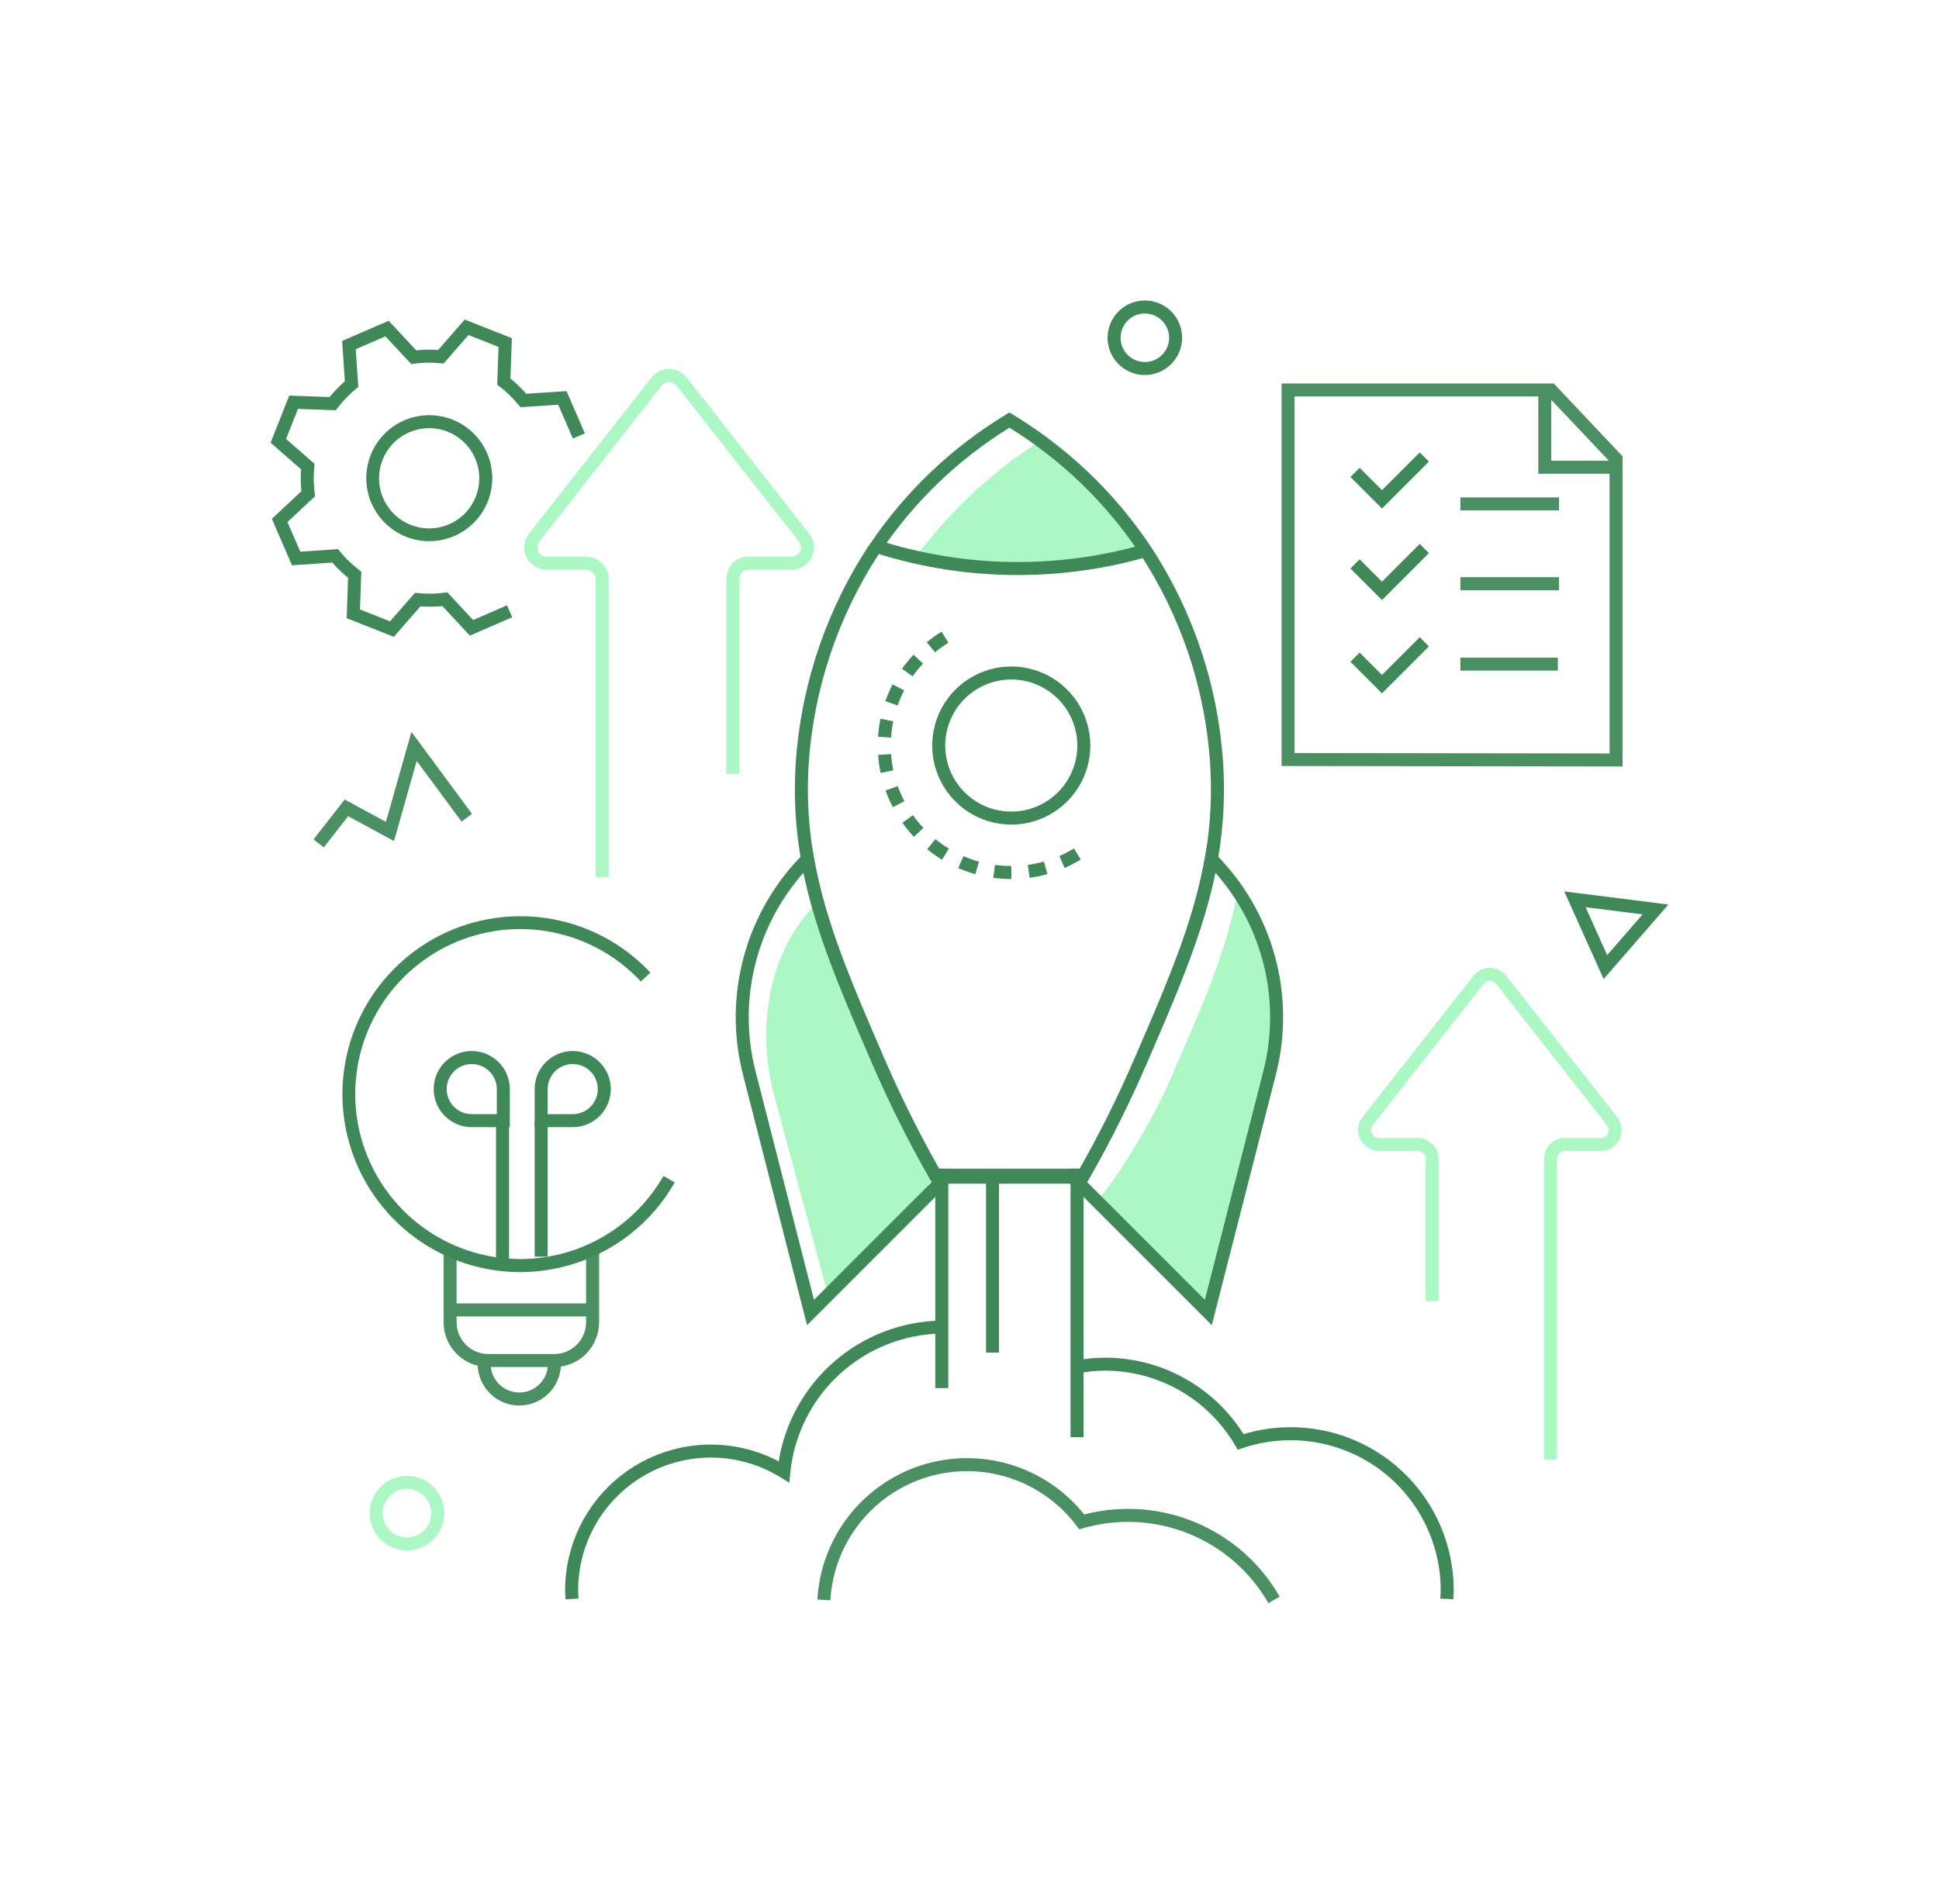 <svg width="447" height="439" viewBox="0 0 447 439" fill="none" xmlns="http://www.w3.org/2000/svg">
<path d="M74.632 195.365L72.272 193.517L79.462 184.332L88.969 189.478L94.849 168.726L108.812 187.641L106.4 189.421L96.067 175.422L90.832 193.894L80.263 188.173L74.632 195.365ZM374.053 176.709L295.445 176.597V88.408H358.177L374.054 105.201L374.053 176.709ZM298.443 173.604L371.056 173.707V106.394L356.886 91.406H298.443V173.604Z" fill="#4A9062"/>
<path d="M372.555 109.214H354.619V89.907H357.617V106.216H372.555V109.214Z" fill="#4A9062"/>
<path d="M318.589 117.241L311.316 109.97L313.436 107.851L318.589 113.002L327.291 104.3L329.41 106.42L318.589 117.241ZM318.589 138.337L311.316 131.065L313.436 128.945L318.589 134.098L327.291 125.396L329.41 127.515L318.589 138.337ZM318.589 159.843L311.316 152.571L313.436 150.451L318.589 155.604L327.291 146.901L329.41 149.02L318.589 159.843Z" fill="#3F8958"/>
<path d="M336.667 133.064H359.406V136.062H336.667V133.064ZM336.667 114.674H359.406V117.672H336.667V114.674ZM336.667 151.609H359.131V154.607H336.667V151.609Z" fill="#4A9062"/>
<path d="M90.783 146.812L79.921 142.518L80.242 133.206C78.932 132.142 77.716 130.967 76.609 129.693L67.316 130.322L62.673 119.606L69.481 113.248C69.31 111.569 69.283 109.879 69.4 108.196L62.382 102.063L66.676 91.2L75.988 91.528C77.052 90.218 78.228 89.002 79.502 87.894L78.873 78.601L89.594 73.953L95.948 80.763C97.627 80.591 99.318 80.565 101.002 80.687L107.129 73.67L117.998 77.962L117.672 87.273C118.982 88.338 120.197 89.514 121.305 90.788L130.602 90.167L134.824 99.91L132.074 101.104L128.691 93.299L119.983 93.879L119.494 93.287C118.233 91.758 116.804 90.376 115.234 89.167L114.623 88.697L114.927 79.971L107.996 77.236L102.252 83.811L101.483 83.737C99.513 83.541 97.526 83.571 95.562 83.826L94.799 83.926L88.843 77.545L82.006 80.51L82.596 89.214L82.002 89.703C80.473 90.965 79.091 92.395 77.881 93.966L77.412 94.578L68.687 94.27L65.949 101.198L72.522 106.942L72.448 107.708C72.258 109.681 72.29 111.668 72.543 113.634L72.643 114.397L66.265 120.353L69.225 127.189L77.933 126.599L78.423 127.195C79.682 128.724 81.11 130.106 82.68 131.314L83.29 131.784L82.991 140.508L89.919 143.246L95.662 136.676L96.428 136.75C98.403 136.94 100.393 136.91 102.361 136.659L103.122 136.562L109.071 142.94L116.878 139.554L118.072 142.304L108.322 146.531L101.969 139.72C100.29 139.89 98.599 139.917 96.915 139.799L90.783 146.812ZM98.978 124.765C95.382 124.77 91.913 123.44 89.241 121.034C86.569 118.627 84.885 115.315 84.514 111.739C84.144 108.162 85.114 104.575 87.236 101.672C89.358 98.769 92.481 96.756 96.001 96.024C99.522 95.291 103.189 95.891 106.292 97.706C109.396 99.522 111.716 102.424 112.803 105.852C113.89 109.28 113.667 112.988 112.177 116.261C110.686 119.534 108.035 122.137 104.736 123.567C102.918 124.354 100.959 124.762 98.978 124.765ZM98.955 98.709C96.078 98.704 93.302 99.772 91.171 101.705C89.04 103.638 87.706 106.297 87.431 109.161C87.156 112.025 87.959 114.889 89.683 117.193C91.408 119.496 93.929 121.073 96.755 121.616C99.581 122.158 102.507 121.628 104.962 120.127C107.417 118.626 109.224 116.263 110.029 113.501C110.835 110.739 110.581 107.775 109.317 105.19C108.053 102.605 105.871 100.585 103.196 99.524C101.847 98.987 100.408 98.711 98.955 98.709Z" fill="#3F8958"/>
<path d="M103.902 300.49H135.635V303.488H103.902V300.49Z" fill="#4A9062"/>
<path d="M117.526 259.857H108.752C107.017 259.857 105.321 259.343 103.878 258.379C102.435 257.414 101.31 256.044 100.646 254.441C99.982 252.838 99.809 251.074 100.147 249.372C100.486 247.67 101.321 246.106 102.548 244.879C103.775 243.652 105.339 242.816 107.041 242.478C108.743 242.139 110.507 242.313 112.11 242.977C113.713 243.641 115.083 244.766 116.047 246.209C117.011 247.652 117.526 249.348 117.526 251.083V259.857ZM108.752 245.307C107.22 245.307 105.751 245.916 104.668 246.999C103.585 248.082 102.976 249.551 102.976 251.083C102.976 252.615 103.585 254.084 104.668 255.168C105.751 256.251 107.22 256.859 108.752 256.859H114.528V251.083C114.527 249.552 113.918 248.084 112.835 247.001C111.752 245.918 110.284 245.309 108.752 245.307ZM132.031 259.857H123.258V251.083C123.258 249.348 123.772 247.652 124.737 246.209C125.701 244.766 127.071 243.641 128.674 242.977C130.277 242.313 132.041 242.139 133.743 242.478C135.445 242.816 137.009 243.652 138.236 244.879C139.463 246.106 140.298 247.67 140.637 249.372C140.975 251.074 140.802 252.838 140.138 254.441C139.473 256.044 138.349 257.414 136.906 258.379C135.463 259.343 133.767 259.857 132.032 259.857H132.031ZM126.256 256.859H132.032C133.174 256.859 134.291 256.521 135.241 255.886C136.19 255.251 136.931 254.349 137.368 253.294C137.805 252.238 137.919 251.077 137.697 249.956C137.474 248.836 136.924 247.807 136.116 246.999C135.308 246.191 134.279 245.641 133.158 245.418C132.038 245.195 130.877 245.31 129.821 245.747C128.766 246.184 127.864 246.924 127.229 247.874C126.595 248.824 126.256 249.941 126.256 251.083V256.859Z" fill="#3F8958"/>
<path d="M123.258 258.358H126.256V289.723H123.258V258.358ZM114.35 257.152H117.347V290.836H114.35V257.152Z" fill="#3F8958"/>
<path d="M119.717 324.034C117.172 324.031 114.732 323.019 112.932 321.219C111.132 319.419 110.12 316.979 110.117 314.434H113.115C113.115 316.185 113.811 317.864 115.049 319.102C116.287 320.34 117.966 321.036 119.717 321.036C121.468 321.036 123.148 320.34 124.386 319.102C125.624 317.864 126.32 316.185 126.32 314.434H129.317C129.315 316.979 128.303 319.419 126.503 321.219C124.703 323.019 122.263 324.031 119.717 324.034Z" fill="#4A9062"/>
<path d="M127.802 315.158H112.569C109.837 315.155 107.217 314.069 105.285 312.137C103.353 310.205 102.266 307.586 102.262 304.853V288.306H105.26V304.853C105.263 306.791 106.034 308.648 107.404 310.018C108.774 311.388 110.631 312.158 112.569 312.16H127.802C129.739 312.158 131.597 311.388 132.967 310.018C134.337 308.648 135.108 306.791 135.11 304.853V288.781H138.108V304.852C138.104 307.585 137.018 310.204 135.086 312.136C133.154 314.068 130.534 315.154 127.802 315.157V315.158Z" fill="#4A9062"/>
<path d="M119.867 293.281C113.067 293.265 106.377 291.558 100.4 288.315C94.422 285.072 89.345 280.393 85.624 274.701C81.903 269.008 79.656 262.48 79.084 255.703C78.512 248.927 79.634 242.114 82.348 235.879C85.062 229.643 89.284 224.18 94.633 219.981C99.983 215.782 106.292 212.978 112.994 211.823C119.695 210.667 126.579 211.195 133.026 213.36C139.473 215.525 145.28 219.258 149.926 224.225L147.736 226.272C142.27 220.416 135.096 216.435 127.235 214.897C119.374 213.358 111.228 214.341 103.958 217.704C96.689 221.067 90.666 226.64 86.75 233.627C82.833 240.615 81.223 248.66 82.147 256.617C83.072 264.573 86.485 272.035 91.9 277.938C97.315 283.841 104.455 287.883 112.302 289.49C120.149 291.096 128.303 290.184 135.602 286.883C142.9 283.582 148.97 278.062 152.947 271.108L155.551 272.595C152.889 277.282 149.323 281.395 145.061 284.694C140.799 287.994 135.925 290.416 130.721 291.819C127.184 292.787 123.534 293.279 119.867 293.281ZM369.685 225.713L360.609 205.509L384.617 208.534L369.685 225.713ZM365.53 209.15L370.499 220.207L378.671 210.806L365.53 209.15ZM263.926 86.46C262.226 86.461 260.565 85.957 259.152 85.013C257.739 84.069 256.637 82.727 255.987 81.157C255.337 79.587 255.166 77.86 255.498 76.193C255.829 74.526 256.647 72.995 257.849 71.793C259.05 70.592 260.581 69.773 262.248 69.442C263.915 69.11 265.642 69.28 267.212 69.93C268.782 70.581 270.124 71.682 271.068 73.095C272.013 74.508 272.516 76.169 272.516 77.868C272.514 80.146 271.608 82.33 269.997 83.941C268.387 85.551 266.203 86.458 263.926 86.46ZM263.926 72.273C262.819 72.273 261.738 72.601 260.818 73.216C259.898 73.83 259.18 74.704 258.757 75.726C258.333 76.748 258.222 77.873 258.438 78.958C258.654 80.043 259.186 81.04 259.968 81.822C260.751 82.605 261.747 83.138 262.832 83.354C263.917 83.57 265.042 83.459 266.064 83.036C267.087 82.613 267.96 81.896 268.575 80.976C269.19 80.056 269.518 78.975 269.519 77.868C269.517 76.385 268.927 74.963 267.879 73.915C266.83 72.866 265.409 72.275 263.926 72.273Z" fill="#3F8958"/>
<path d="M93.823 357.436C92.124 357.436 90.462 356.932 89.049 355.988C87.636 355.044 86.535 353.703 85.884 352.133C85.234 350.563 85.064 348.835 85.395 347.168C85.726 345.502 86.544 343.971 87.746 342.769C88.947 341.567 90.478 340.749 92.145 340.417C93.811 340.085 95.539 340.255 97.109 340.905C98.679 341.555 100.021 342.657 100.965 344.069C101.909 345.482 102.414 347.143 102.414 348.843C102.411 351.121 101.505 353.305 99.895 354.916C98.284 356.527 96.101 357.433 93.823 357.436ZM93.823 343.249C92.716 343.248 91.635 343.576 90.715 344.191C89.795 344.805 89.078 345.679 88.654 346.701C88.23 347.723 88.12 348.848 88.335 349.933C88.551 351.019 89.084 352.016 89.866 352.798C90.648 353.581 91.645 354.113 92.73 354.329C93.815 354.545 94.94 354.435 95.962 354.011C96.985 353.588 97.858 352.871 98.473 351.951C99.088 351.031 99.416 349.949 99.416 348.843C99.414 347.36 98.824 345.938 97.776 344.889C96.727 343.84 95.306 343.25 93.823 343.249ZM358.934 336.461H355.936V267.159C355.937 265.883 356.444 264.659 357.346 263.757C358.249 262.854 359.472 262.347 360.748 262.345H369.036C369.377 262.345 369.71 262.249 369.999 262.069C370.287 261.888 370.519 261.63 370.668 261.324C370.817 261.018 370.877 260.676 370.841 260.337C370.805 259.999 370.674 259.677 370.464 259.409L344.885 226.814C344.715 226.597 344.498 226.423 344.251 226.302C344.003 226.182 343.732 226.12 343.457 226.12C343.182 226.12 342.91 226.182 342.663 226.302C342.415 226.423 342.199 226.597 342.029 226.814L316.45 259.409C316.24 259.677 316.109 259.999 316.073 260.337C316.037 260.676 316.097 261.018 316.246 261.324C316.395 261.63 316.627 261.888 316.916 262.069C317.204 262.249 317.538 262.345 317.878 262.345H326.836C328.112 262.347 329.335 262.854 330.237 263.757C331.14 264.659 331.647 265.883 331.648 267.159V299.941H328.65V267.159C328.65 266.678 328.459 266.216 328.119 265.876C327.778 265.535 327.317 265.344 326.836 265.343H317.878C316.975 265.343 316.091 265.089 315.325 264.61C314.56 264.132 313.945 263.447 313.55 262.635C313.155 261.823 312.997 260.917 313.093 260.019C313.189 259.121 313.535 258.269 314.093 257.559L339.67 224.963C340.121 224.389 340.695 223.925 341.351 223.606C342.007 223.287 342.727 223.121 343.457 223.121C344.186 223.121 344.906 223.287 345.562 223.606C346.218 223.925 346.793 224.389 347.243 224.963L372.822 257.559C373.379 258.269 373.726 259.121 373.822 260.019C373.918 260.917 373.759 261.823 373.364 262.635C372.97 263.447 372.354 264.132 371.589 264.61C370.824 265.089 369.939 265.343 369.036 265.343H360.748C360.267 265.344 359.806 265.535 359.465 265.876C359.125 266.216 358.934 266.678 358.934 267.159V336.461ZM140.322 202.178H137.324V133.505C137.323 132.933 137.096 132.384 136.691 131.979C136.286 131.575 135.738 131.347 135.165 131.347H126.019C125.052 131.347 124.104 131.075 123.284 130.562C122.463 130.049 121.804 129.316 121.381 128.446C120.958 127.576 120.788 126.605 120.891 125.643C120.993 124.681 121.365 123.767 121.962 123.006L150.193 87.031C150.675 86.416 151.291 85.919 151.994 85.578C152.696 85.236 153.467 85.058 154.249 85.058C155.03 85.058 155.801 85.236 156.504 85.578C157.207 85.919 157.822 86.416 158.305 87.031L186.536 123.006C187.133 123.767 187.504 124.681 187.607 125.643C187.71 126.605 187.54 127.576 187.116 128.446C186.693 129.316 186.034 130.049 185.214 130.562C184.394 131.075 183.446 131.347 182.479 131.347H172.594C172.309 131.32 172.022 131.355 171.752 131.448C171.481 131.541 171.233 131.69 171.025 131.885C170.583 132.49 170.372 133.234 170.43 133.981L170.435 134.105V178.411H167.437V134.161C167.328 132.608 167.817 131.073 168.804 129.871C169.29 129.36 169.88 128.96 170.534 128.698C171.187 128.435 171.89 128.316 172.594 128.349H182.48C182.885 128.349 183.282 128.235 183.625 128.021C183.969 127.806 184.245 127.499 184.423 127.134C184.6 126.77 184.671 126.363 184.628 125.96C184.585 125.557 184.429 125.175 184.178 124.856L155.948 88.881C155.738 88.634 155.478 88.436 155.185 88.301C154.891 88.165 154.572 88.095 154.249 88.095C153.925 88.095 153.606 88.165 153.313 88.301C153.019 88.436 152.759 88.634 152.55 88.881L124.32 124.856C124.07 125.175 123.914 125.557 123.871 125.96C123.828 126.363 123.899 126.77 124.076 127.134C124.253 127.499 124.529 127.806 124.873 128.021C125.217 128.235 125.614 128.349 126.019 128.349H135.165C136.532 128.35 137.843 128.894 138.81 129.86C139.777 130.827 140.32 132.138 140.322 133.505V202.178ZM240.497 101.185C228.822 108.536 218.654 118.044 210.539 129.201C217.297 130.425 224.151 131.05 231.02 131.07C242.162 131.087 253.247 129.477 263.924 126.29C257.503 116.727 249.594 108.251 240.497 101.185ZM215.598 270.909C212.068 264.734 210.186 262.265 205.291 250.953C197.773 233.571 191.141 223.297 188.453 208.062C178.498 217.563 173.854 234.521 178.4 252.293L191.058 299.207C191.058 299.207 216.571 270.909 215.598 270.909ZM285.52 204.406C282.832 219.643 276.946 232.281 269.428 249.663C264.533 260.975 254.216 276.193 253.243 276.193C253.234 276.213 278.555 302.581 278.555 302.581L292.141 249.467C296.688 231.695 294.327 218.998 285.52 204.406Z" fill="#ABF8C5"/>
<path d="M233.129 190.107C229.524 190.107 226 189.038 223.002 187.035C220.005 185.032 217.669 182.185 216.289 178.855C214.91 175.524 214.549 171.859 215.252 168.323C215.956 164.787 217.692 161.539 220.241 158.99C222.79 156.441 226.038 154.705 229.574 154.002C233.11 153.299 236.775 153.661 240.105 155.04C243.436 156.42 246.282 158.757 248.285 161.755C250.288 164.752 251.356 168.277 251.356 171.882C251.351 176.714 249.429 181.348 246.011 184.765C242.594 188.182 237.961 190.104 233.129 190.109V190.107ZM233.129 156.652C230.117 156.652 227.172 157.545 224.668 159.219C222.164 160.892 220.212 163.271 219.059 166.054C217.906 168.837 217.605 171.899 218.192 174.853C218.78 177.807 220.23 180.521 222.36 182.651C224.49 184.781 227.204 186.231 230.158 186.819C233.112 187.406 236.174 187.105 238.957 185.952C241.74 184.799 244.118 182.847 245.791 180.343C247.465 177.838 248.358 174.894 248.358 171.882C248.354 167.844 246.748 163.973 243.893 161.118C241.038 158.262 237.167 156.657 233.129 156.652ZM186.051 305.5L171.235 247.58C168.977 238.663 169.068 229.313 171.499 220.442C173.929 211.571 178.617 203.481 185.105 196.962L187.142 194.926L187.641 197.761C190.277 212.695 196.25 226.506 203.814 243.992C207.576 252.685 211.801 261.171 216.471 269.412C217.155 269.412 217.843 269.417 218.533 269.43L222.051 269.502L186.051 305.5ZM185.245 201.181C179.814 207.309 175.963 214.673 174.027 222.63C172.092 230.587 172.13 238.896 174.139 246.835L187.652 299.66L214.904 272.409H214.729L214.297 271.653C209.403 263.083 204.987 254.25 201.067 245.193C194.19 229.292 188.194 215.429 185.245 201.181ZM279.355 305.5L243.356 269.502L246.873 269.43C247.565 269.417 248.252 269.413 248.937 269.412C253.604 261.174 257.827 252.692 261.588 244.003C269.152 226.513 275.128 212.699 277.764 197.761L278.265 194.926L280.3 196.962C286.788 203.481 291.476 211.571 293.907 220.442C296.338 229.313 296.429 238.662 294.171 247.579L279.355 305.5ZM250.502 272.409L277.755 299.66L291.267 246.835C293.276 238.896 293.315 230.587 291.379 222.63C289.443 214.673 285.592 207.309 280.161 201.181C277.212 215.433 271.215 229.297 264.34 245.193C260.42 254.25 256.003 263.083 251.109 271.653L250.677 272.409H250.502Z" fill="#3F8958"/>
<path d="M249.815 272.427H214.72L214.289 271.67C209.399 263.088 204.989 254.241 201.078 245.171C189.975 219.539 181.955 201.028 183.418 176.275C184.556 158.298 190.352 140.926 200.236 125.867L200.596 125.373C208.757 113.287 219.444 103.117 231.92 95.566L232.702 95.089L233.481 95.565C246.124 103.223 256.939 113.552 265.171 125.829C275.09 140.886 280.888 158.28 281.987 176.277C283.451 201.028 275.431 219.54 264.332 245.16L262.95 244.578L264.327 245.171C260.417 254.241 256.006 263.088 251.117 271.671L250.686 272.427H249.815ZM216.464 269.429H248.941C253.604 261.181 257.821 252.688 261.573 243.987C272.515 218.728 280.416 200.492 278.995 176.453C277.93 158.989 272.304 142.108 262.678 127.497C254.862 115.838 244.642 105.987 232.704 98.606C220.904 105.896 210.791 115.613 203.035 127.112L202.679 127.603C193.115 142.201 187.508 159.033 186.409 176.45C184.99 200.492 192.89 218.728 203.823 243.968C207.577 252.676 211.797 261.176 216.463 269.43L216.464 269.429Z" fill="#3F8958"/>
<path d="M234.652 132.569C223.409 132.579 212.232 130.832 201.528 127.39L202.447 124.536C222.309 130.903 243.614 131.238 263.666 125.496L264.495 128.377C254.792 131.163 244.747 132.573 234.652 132.568V132.569ZM130.382 368.716L130.35 368.233C130.309 367.716 130.285 367.197 130.28 366.678C130.271 360.889 131.758 355.196 134.598 350.151C137.437 345.106 141.532 340.881 146.486 337.885C151.439 334.89 157.083 333.225 162.869 333.053C168.655 332.881 174.388 334.207 179.511 336.904C180.959 327.939 185.52 319.772 192.393 313.836C199.265 307.9 208.009 304.575 217.089 304.446L217.134 307.444C208.398 307.567 200.011 310.896 193.57 316.799C187.129 322.702 183.082 330.767 182.199 339.459L181.96 341.837L179.923 340.586C175.285 337.727 169.967 336.159 164.519 336.043C159.072 335.928 153.692 337.269 148.936 339.929C144.181 342.59 140.222 346.472 137.469 351.174C134.717 355.877 133.27 361.229 133.279 366.678C133.279 367.133 133.311 367.581 133.341 368.028L133.374 368.535L130.382 368.716Z" fill="#3F8958"/>
<path d="M249.793 331.328H246.795V272.895H218.61V320.012H215.612V269.897H249.793V331.328Z" fill="#3F8958"/>
<path d="M335.025 368.706L332.031 368.546L332.071 367.904C332.099 367.498 332.128 367.091 332.128 366.679C332.137 361.183 330.837 355.765 328.335 350.872C325.833 345.979 322.201 341.753 317.741 338.544C313.28 335.334 308.119 333.233 302.685 332.416C297.251 331.598 291.7 332.087 286.493 333.842L285.337 334.228L284.723 333.179C281.663 327.965 277.298 323.638 272.058 320.625C266.817 317.612 260.882 316.016 254.837 315.995C252.734 316.004 250.636 316.206 248.57 316.599L248.019 313.651C250.267 313.224 252.549 313.005 254.837 312.998C261.201 313.018 267.457 314.646 273.025 317.729C278.592 320.813 283.291 325.252 286.685 330.635C292.304 328.94 298.242 328.584 304.024 329.596C309.805 330.608 315.269 332.96 319.978 336.464C324.687 339.968 328.509 344.525 331.14 349.772C333.77 355.019 335.135 360.809 335.126 366.679C335.126 367.159 335.095 367.633 335.062 368.108L335.025 368.706Z" fill="#3F8958"/>
<path d="M292.414 369.597C288.264 362.363 281.811 356.729 274.083 353.593C266.356 350.457 257.801 350.002 249.784 352.299L248.798 352.576L248.18 351.76C244.292 346.589 238.909 342.737 232.76 340.725C226.611 338.714 219.992 338.64 213.799 340.514C207.607 342.387 202.139 346.118 198.137 351.201C194.134 356.284 191.79 362.475 191.421 368.934L188.429 368.758C188.829 361.773 191.338 355.074 195.626 349.546C199.914 344.018 205.778 339.92 212.444 337.796C219.11 335.671 226.263 335.619 232.959 337.646C239.655 339.673 245.579 343.684 249.947 349.15C258.496 346.931 267.537 347.583 275.679 351.006C283.82 354.429 290.612 360.433 295.007 368.095L292.414 369.597Z" fill="#4A9062"/>
<path d="M227.306 271.396H230.303V311.838H227.306V271.396ZM233.165 202.653C231.766 202.654 230.368 202.562 228.981 202.376L229.381 199.405C230.623 199.571 231.875 199.655 233.128 199.655L233.165 202.653ZM237.351 202.367L236.944 199.396C238.196 199.224 239.436 198.966 240.653 198.624L241.464 201.51C240.114 201.889 238.74 202.175 237.351 202.367ZM224.868 201.531C223.518 201.156 222.195 200.688 220.908 200.131L222.098 197.379C223.26 197.881 224.454 198.303 225.673 198.642L224.868 201.531ZM245.42 200.099L244.222 197.351C245.38 196.845 246.503 196.261 247.582 195.602L249.146 198.161C247.949 198.891 246.704 199.538 245.42 200.099ZM217.178 198.201C215.981 197.473 214.834 196.665 213.746 195.782L215.635 193.455C216.618 194.252 217.653 194.981 218.735 195.638L217.178 198.201ZM210.674 192.921C209.717 191.899 208.83 190.814 208.019 189.673L210.464 187.937C211.196 188.968 211.998 189.948 212.862 190.872L210.674 192.921ZM205.83 186.094C205.182 184.852 204.62 183.566 204.148 182.247L206.971 181.237C207.397 182.427 207.904 183.587 208.488 184.708L205.83 186.094ZM203.008 178.204C202.722 176.833 202.53 175.444 202.433 174.047L205.423 173.838C205.511 175.1 205.684 176.354 205.943 177.592L203.008 178.204ZM205.415 170.048L202.423 169.853C202.515 168.456 202.701 167.066 202.98 165.693L205.918 166.293C205.665 167.532 205.497 168.786 205.415 170.048ZM206.928 162.642L204.102 161.645C204.568 160.324 205.124 159.036 205.766 157.79L208.43 159.165C207.852 160.289 207.35 161.45 206.928 162.642ZM210.394 155.923L207.942 154.198C208.749 153.052 209.632 151.962 210.586 150.936L212.781 152.978C211.919 153.904 211.122 154.888 210.394 155.923ZM215.542 150.383L213.643 148.064C214.727 147.176 215.869 146.363 217.063 145.631L218.631 148.186C217.553 148.848 216.521 149.582 215.542 150.383Z" fill="#3F8958"/>
</svg>
